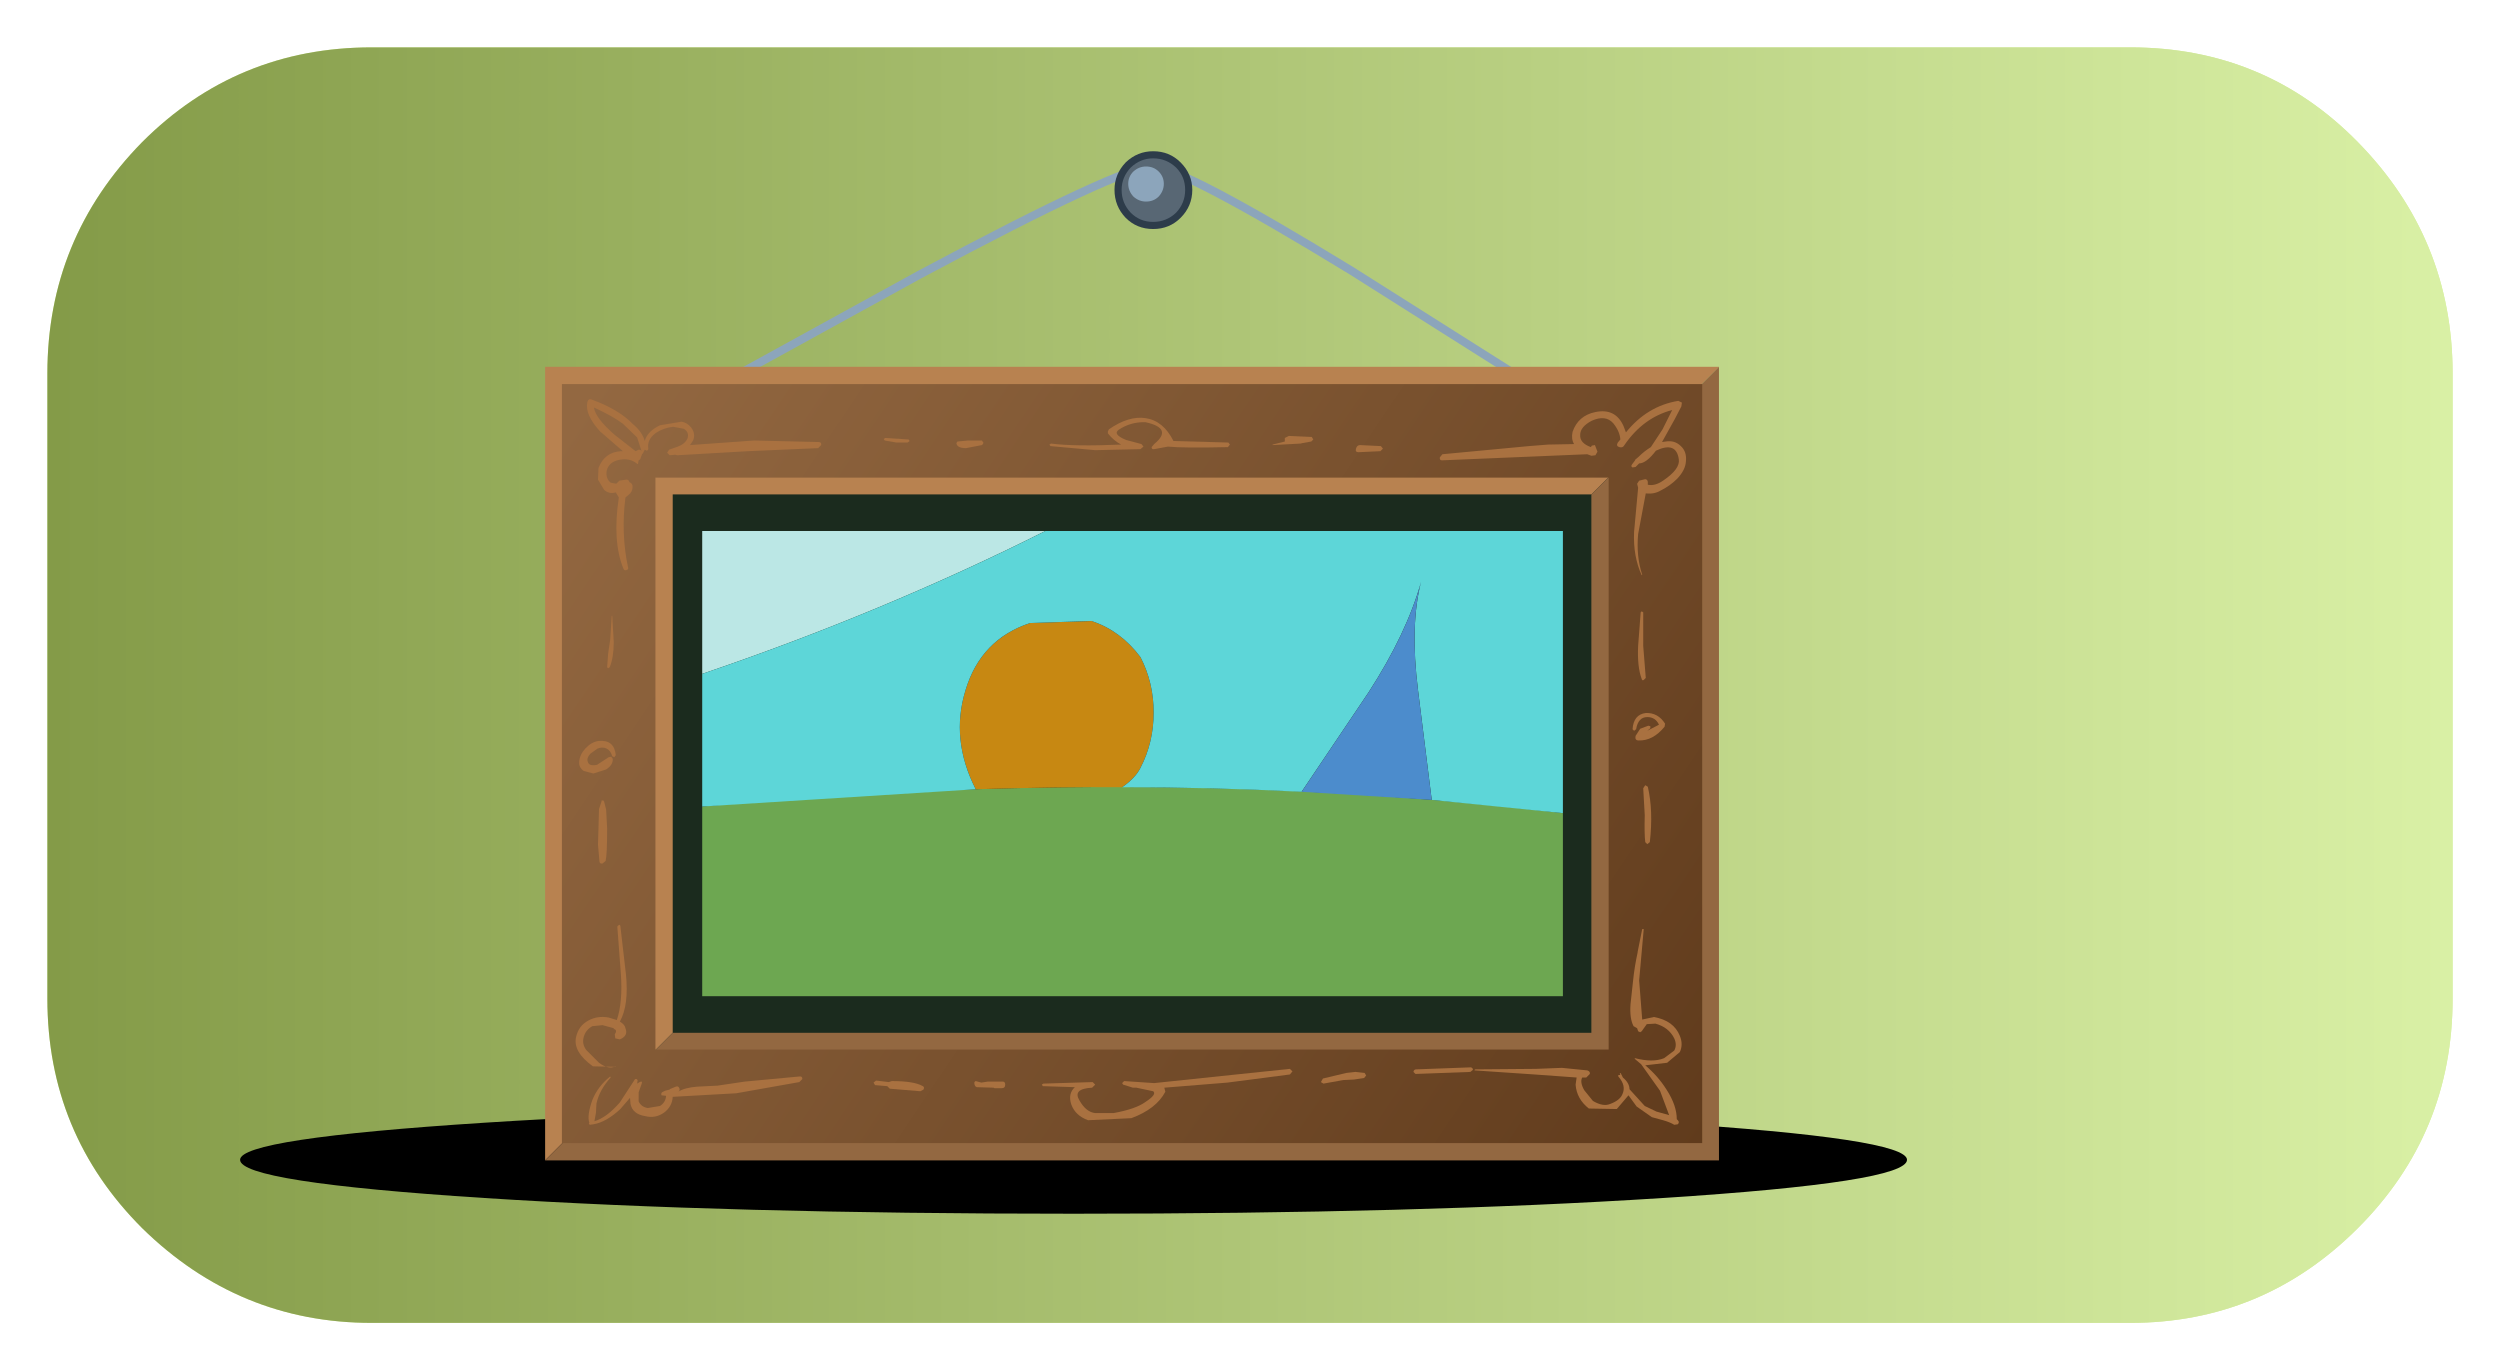 <?xml version="1.0" encoding="UTF-8" standalone="no"?>
<svg xmlns:ffdec="https://www.free-decompiler.com/flash" xmlns:xlink="http://www.w3.org/1999/xlink" ffdec:objectType="frame" height="37.6px" width="68.6px" xmlns="http://www.w3.org/2000/svg">
  <g transform="matrix(1.0, 0.0, 0.0, 1.0, 1.3, 1.3)">
    <use ffdec:characterId="914" height="35.0" transform="matrix(1.0, 0.0, 0.0, 1.0, 0.0, 0.0)" width="66.0" xlink:href="#shape0"/>
    <use ffdec:characterId="913" height="104.5" transform="matrix(0.279, 0.0, 0.0, 0.279, 5.288, 2.85)" width="164.0" xlink:href="#sprite0"/>
  </g>
  <defs>
    <g id="shape0" transform="matrix(1.0, 0.0, 0.0, 1.0, 0.0, 0.0)">
      <path d="M57.15 35.0 L8.9 35.0 Q5.25 35.0 2.6 32.4 0.0 29.8 0.0 26.1 L0.0 8.95 Q0.0 5.25 2.6 2.6 5.2 0.0 8.9 0.0 L57.15 0.0 Q60.85 0.0 63.4 2.6 66.0 5.25 66.0 8.95 L66.0 26.1 Q66.0 29.8 63.4 32.4 60.8 35.0 57.15 35.0" fill="#d9f0a5" fill-rule="evenodd" stroke="none"/>
      <path d="M57.15 35.0 L8.9 35.0 Q5.25 35.0 2.6 32.4 0.0 29.8 0.0 26.1 L0.0 8.95 Q0.0 5.25 2.6 2.6 5.2 0.0 8.9 0.0 L57.15 0.0 Q60.85 0.0 63.4 2.6 66.0 5.25 66.0 8.95 L66.0 26.1 Q66.0 29.8 63.4 32.4 60.8 35.0 57.15 35.0" fill="url(#gradient0)" fill-rule="evenodd" stroke="none"/>
    </g>
    <linearGradient gradientTransform="matrix(0.04, 0.0, 0.0, 0.021, 33.0, 17.5)" gradientUnits="userSpaceOnUse" id="gradient0" spreadMethod="pad" x1="-819.2" x2="819.2">
      <stop offset="0.0" stop-color="#849b48"/>
      <stop offset="1.0" stop-color="#d9f0a5"/>
    </linearGradient>
    <g id="sprite0" transform="matrix(1.0, 0.0, 0.0, 1.0, 82.0, 52.25)">
      <use ffdec:characterId="910" height="10.5" transform="matrix(1.0, 0.0, 0.0, 1.0, -82.0, 41.75)" width="164.0" xlink:href="#sprite1"/>
      <use ffdec:characterId="911" height="5.4" transform="matrix(1.0, 0.0, 0.0, 1.0, -64.5, 44.3)" width="128.95" xlink:href="#sprite2"/>
      <use ffdec:characterId="912" height="99.25" transform="matrix(1.0, 0.0, 0.0, 1.0, -52.0, -52.25)" width="115.45" xlink:href="#shape2"/>
    </g>
    <g id="sprite1" transform="matrix(1.0, 0.0, 0.0, 1.0, 0.0, 0.0)">
      <use ffdec:characterId="909" height="9.5" transform="matrix(1.104, 0.0, 0.0, 1.105, 0.0, 0.0)" width="148.5" xlink:href="#shape1"/>
    </g>
    <g id="shape1" transform="matrix(1.0, 0.0, 0.0, 1.0, 0.0, 0.0)">
      <path d="M148.5 4.7 Q148.5 6.7 126.75 8.1 105.0 9.5 74.25 9.5 43.5 9.5 21.75 8.1 0.0 6.7 0.0 4.7 0.0 2.8 21.75 1.4 43.6 0.0 74.25 0.0 104.9 0.0 126.75 1.4 148.5 2.8 148.5 4.7" fill="#000000" fill-rule="evenodd" stroke="none"/>
    </g>
    <g id="sprite2" transform="matrix(1.0, 0.0, 0.0, 1.0, 0.0, 0.0)">
      <use ffdec:characterId="909" height="9.5" transform="matrix(0.868, 0.0, 0.0, 0.568, 0.0, 0.0)" width="148.5" xlink:href="#shape1"/>
    </g>
    <g id="shape2" transform="matrix(1.0, 0.0, 0.0, 1.0, 52.0, 52.25)">
      <path d="M-34.75 -29.35 L-15.2 -40.1 Q4.9 -50.85 7.8 -50.75 10.7 -50.65 27.3 -40.5 L43.35 -30.35" fill="none" stroke="#8ca5bb" stroke-linecap="butt" stroke-linejoin="miter-clip" stroke-miterlimit="10.0" stroke-width="0.8"/>
      <path d="M53.45 37.8 L-41.9 37.8 -41.9 -20.6 53.45 -20.6 53.45 37.8" fill="#1b2b1e" fill-rule="evenodd" stroke="none"/>
      <path d="M50.9 -18.5 L-39.45 -18.5 -39.45 34.45 -52.0 47.0 -52.0 -31.05 63.45 -31.05 50.9 -18.5" fill="#b88250" fill-rule="evenodd" stroke="none"/>
      <path d="M63.45 -31.05 L63.45 47.0 -52.0 47.0 -39.45 34.45 50.9 34.45 50.9 -18.5 63.45 -31.05" fill="#936841" fill-rule="evenodd" stroke="none"/>
      <path d="M52.6 36.1 L52.6 -20.15 -41.15 -20.15 -41.15 36.1 52.6 36.1 M61.8 -29.35 L61.8 45.3 -50.35 45.3 -50.35 -29.35 61.8 -29.35" fill="url(#gradient1)" fill-rule="evenodd" stroke="none"/>
      <path d="M-42.8 -22.9 Q-42.55 -22.9 -42.5 -22.7 L-42.95 -24.1 -44.35 -25.45 Q-45.35 -26.2 -47.2 -27.05 -47.05 -26.0 -45.15 -24.35 L-43.1 -22.75 -42.8 -22.9 M-25.1 -23.65 Q-24.8 -23.65 -24.85 -23.35 L-25.15 -23.05 -32.05 -22.75 -39.0 -22.35 -39.2 -22.4 -39.75 -22.35 -40.0 -22.6 -39.8 -22.9 -38.95 -23.2 Q-38.25 -23.45 -38.0 -24.0 -37.8 -24.6 -38.35 -24.95 L-39.4 -25.15 Q-40.35 -25.05 -41.1 -24.55 -42.0 -23.9 -41.85 -23.0 -41.85 -22.85 -42.0 -22.8 L-42.2 -22.9 -42.4 -22.5 -42.45 -22.5 -42.65 -21.95 -42.8 -21.85 -42.85 -21.6 Q-42.85 -21.4 -43.0 -21.55 -43.7 -22.1 -44.7 -21.9 -45.75 -21.7 -45.95 -20.8 -46.05 -20.05 -45.55 -19.65 L-45.0 -19.55 -44.7 -19.85 -44.05 -19.95 Q-43.8 -20.0 -43.7 -19.7 -43.35 -19.55 -43.4 -19.15 -43.45 -18.7 -43.8 -18.45 L-44.1 -18.2 Q-44.55 -14.65 -43.85 -11.35 -43.75 -11.15 -44.0 -11.05 -44.25 -11.0 -44.3 -11.2 -45.4 -13.9 -44.75 -18.2 L-45.05 -18.7 Q-45.7 -18.5 -46.2 -18.95 L-46.8 -19.95 -46.75 -21.1 Q-46.15 -22.65 -44.55 -22.75 L-44.35 -22.75 -46.6 -24.7 Q-48.1 -26.35 -47.85 -27.55 -47.75 -28.0 -47.35 -27.8 -44.75 -26.85 -43.35 -25.4 -42.45 -24.65 -42.2 -23.75 -41.95 -24.7 -40.7 -25.3 L-38.6 -25.65 Q-37.95 -25.55 -37.55 -24.95 -37.2 -24.4 -37.45 -23.8 L-37.75 -23.35 -31.45 -23.8 -25.1 -23.65" fill="#a97140" fill-rule="evenodd" stroke="none"/>
      <path d="M-27.0 38.75 Q-26.7 38.7 -26.7 39.0 L-27.0 39.3 -33.2 40.4 -39.45 40.75 Q-39.5 41.7 -40.3 42.3 -41.15 42.9 -42.15 42.65 -43.4 42.45 -43.6 41.45 L-43.65 40.85 -44.6 41.95 Q-46.0 43.25 -47.25 43.45 L-47.6 43.5 -47.7 43.4 -47.65 43.3 Q-47.9 42.6 -47.35 41.05 -46.8 39.7 -45.6 38.75 L-45.55 38.85 Q-46.65 40.05 -46.95 41.4 L-47.0 42.3 -47.15 43.15 Q-45.95 42.8 -44.65 41.3 L-43.15 39.0 -43.0 39.0 -42.9 39.1 -42.95 39.45 -42.7 39.3 Q-42.4 39.15 -42.5 39.45 L-42.8 40.3 -42.8 41.2 Q-42.55 41.75 -41.9 41.85 L-40.7 41.65 Q-40.15 41.3 -40.1 40.65 L-40.55 40.6 Q-40.65 40.35 -40.4 40.25 L-40.2 40.15 -39.8 40.05 -39.75 40.05 -39.75 40.0 -39.15 39.75 Q-38.9 39.65 -38.8 39.9 -38.7 40.1 -38.9 40.25 -38.3 39.85 -37.05 39.75 L-35.05 39.65 -32.35 39.25 -27.0 38.75" fill="#a97140" fill-rule="evenodd" stroke="none"/>
      <path d="M-44.6 23.95 L-44.05 28.7 Q-43.75 31.75 -44.65 33.35 -44.15 33.65 -44.1 34.0 -43.8 34.75 -44.65 35.1 L-45.1 35.0 -45.15 34.6 Q-44.9 34.25 -45.15 34.1 L-45.25 34.1 -45.25 34.0 -46.35 33.7 -47.35 33.8 Q-48.0 34.15 -48.2 34.85 -48.4 35.55 -47.95 36.15 L-46.7 37.4 Q-45.75 38.1 -45.1 37.75 L-45.05 37.8 -47.3 37.75 Q-49.3 36.3 -48.95 34.85 -48.7 33.75 -47.75 33.25 -46.85 32.75 -45.75 32.95 L-44.95 33.2 Q-44.35 31.45 -44.55 28.65 L-44.9 24.0 -44.75 23.85 Q-44.65 23.8 -44.6 23.95" fill="#a97140" fill-rule="evenodd" stroke="none"/>
      <path d="M56.05 24.25 L55.6 29.3 55.9 33.15 57.05 32.9 Q59.0 33.25 59.6 34.75 59.95 35.6 59.6 36.35 L58.35 37.4 56.2 37.65 Q57.45 38.7 58.3 40.05 59.3 41.6 59.3 42.95 L59.4 43.05 Q59.6 43.25 59.4 43.45 L59.05 43.5 Q58.65 43.25 57.95 43.05 L56.85 42.75 55.35 41.7 54.55 40.6 53.4 41.95 50.65 41.9 Q49.45 40.95 49.35 39.55 L49.45 38.85 45.3 38.55 39.4 38.15 39.45 38.05 45.45 38.0 48.0 37.9 50.5 38.15 Q50.8 38.25 50.75 38.5 L50.4 38.85 50.0 38.85 Q49.75 39.3 50.2 40.1 L51.05 41.15 Q52.05 41.75 52.75 41.45 53.7 41.1 53.95 40.5 54.35 39.65 53.55 38.75 L53.55 38.6 53.7 38.6 53.75 38.6 53.7 38.5 Q53.7 38.35 53.8 38.45 L54.0 38.85 Q54.65 39.4 54.65 40.0 L56.15 41.65 57.3 42.2 58.55 42.55 57.65 40.15 55.8 37.55 55.15 37.0 55.2 36.95 Q56.95 37.4 58.05 36.95 L59.05 36.2 Q59.35 35.65 59.05 35.0 58.5 33.9 57.2 33.55 L56.35 33.6 55.85 34.3 55.7 34.4 55.5 34.3 55.4 34.0 55.05 33.8 Q54.65 33.05 54.75 31.65 L55.0 29.35 Q55.15 27.9 55.45 26.55 L55.45 26.5 55.9 24.25 56.05 24.25" fill="#a97140" fill-rule="evenodd" stroke="none"/>
      <path d="M43.35 -22.15 L36.2 -21.85 Q35.95 -21.85 36.0 -22.15 L36.25 -22.45 44.75 -23.25 46.65 -23.4 49.2 -23.45 Q48.9 -23.95 49.05 -24.65 49.6 -26.25 51.3 -26.6 53.25 -27.0 54.05 -25.25 L54.3 -24.6 Q56.4 -27.2 59.45 -27.7 L59.75 -27.55 59.8 -27.55 59.8 -27.5 59.75 -27.15 59.1 -25.9 57.85 -23.65 58.2 -23.7 Q59.1 -23.85 59.7 -23.25 60.3 -22.7 60.2 -21.75 60.15 -20.9 59.35 -20.05 58.65 -19.35 57.75 -18.9 57.1 -18.5 56.25 -18.6 L55.5 -14.6 Q55.3 -12.4 55.9 -10.6 L55.85 -10.55 Q55.0 -12.4 55.1 -14.8 L55.5 -19.15 55.4 -19.55 55.6 -19.85 56.2 -20.0 Q56.5 -19.95 56.45 -19.55 L56.45 -19.45 Q57.15 -19.3 57.95 -19.85 59.65 -21.0 59.5 -21.95 59.25 -23.75 57.25 -22.8 56.3 -21.55 55.6 -21.55 L55.25 -21.2 54.95 -21.15 Q54.75 -21.25 54.9 -21.45 L55.2 -21.85 55.2 -21.9 55.55 -22.2 Q56.1 -22.75 56.75 -23.15 L57.9 -24.9 58.85 -26.8 Q56.0 -26.05 54.15 -23.35 54.0 -23.05 53.65 -23.15 53.3 -23.25 53.5 -23.6 L53.75 -23.9 Q53.7 -24.7 53.05 -25.5 52.3 -26.35 50.95 -25.75 49.8 -25.15 49.8 -24.35 49.75 -23.55 50.85 -23.15 L50.95 -23.3 51.25 -23.35 51.5 -22.7 51.3 -22.35 50.9 -22.3 50.5 -22.45 43.35 -22.15" fill="#a97140" fill-rule="evenodd" stroke="none"/>
      <path d="M-16.25 -23.9 L-16.15 -23.75 -16.35 -23.6 -17.45 -23.6 -18.6 -23.8 -18.7 -23.95 -18.55 -24.05 -16.25 -23.9" fill="#a97140" fill-rule="evenodd" stroke="none"/>
      <path d="M-9.05 -23.8 L-8.9 -23.6 Q-8.9 -23.45 -9.05 -23.35 L-10.6 -23.05 Q-11.5 -23.05 -11.55 -23.55 L-11.45 -23.7 -10.4 -23.8 -9.05 -23.8" fill="#a97140" fill-rule="evenodd" stroke="none"/>
      <path d="M6.65 -23.45 L6.85 -23.2 6.55 -22.95 2.1 -22.85 -2.3 -23.25 -2.4 -23.4 -2.25 -23.5 Q0.05 -23.2 4.65 -23.4 3.9 -23.8 3.35 -24.5 L3.35 -24.7 3.45 -24.9 Q5.4 -26.25 7.05 -26.0 8.8 -25.75 9.8 -23.75 L15.2 -23.6 15.35 -23.4 15.15 -23.15 Q10.8 -23.05 9.25 -23.2 L7.9 -22.95 Q7.65 -22.9 7.65 -23.15 L7.9 -23.45 Q9.8 -25.0 7.05 -25.6 5.6 -25.65 4.4 -24.85 3.8 -24.4 5.15 -23.85 L6.65 -23.45" fill="#a97140" fill-rule="evenodd" stroke="none"/>
      <path d="M23.4 -24.15 L23.55 -23.9 23.35 -23.7 22.5 -23.55 22.3 -23.5 19.55 -23.35 19.55 -23.4 20.75 -23.7 20.75 -24.05 21.15 -24.25 23.4 -24.15" fill="#a97140" fill-rule="evenodd" stroke="none"/>
      <path d="M30.2 -23.25 L30.4 -23.0 30.15 -22.75 28.0 -22.65 Q27.65 -22.65 27.75 -23.0 27.85 -23.35 28.15 -23.35 L30.2 -23.25" fill="#a97140" fill-rule="evenodd" stroke="none"/>
      <path d="M-14.85 39.7 Q-14.65 39.8 -14.8 40.05 L-15.1 40.2 -18.1 39.95 -18.35 39.7 -19.55 39.6 -19.7 39.35 -19.45 39.15 -18.2 39.3 -17.9 39.2 Q-15.7 39.2 -14.85 39.7" fill="#a97140" fill-rule="evenodd" stroke="none"/>
      <path d="M-7.0 39.25 Q-6.75 39.25 -6.75 39.55 -6.75 39.9 -7.1 39.9 L-7.8 39.9 -7.9 39.85 -9.55 39.8 -9.7 39.7 Q-9.9 39.3 -9.65 39.2 L-9.1 39.35 -8.45 39.25 -7.0 39.25" fill="#a97140" fill-rule="evenodd" stroke="none"/>
      <path d="M21.25 38.0 L21.5 38.25 21.25 38.55 15.1 39.35 8.9 39.85 9.0 40.25 Q8.1 41.95 5.65 42.85 L1.4 43.05 Q0.15 42.6 -0.25 41.5 -0.6 40.45 0.1 39.8 L-3.05 39.7 -3.15 39.55 -3.0 39.45 1.85 39.3 2.1 39.55 1.8 39.85 Q-0.15 39.95 0.55 41.1 1.2 42.25 2.1 42.35 L3.9 42.35 Q6.1 41.95 7.05 41.25 8.2 40.5 7.8 40.2 L6.15 39.85 5.8 39.85 5.65 39.8 4.85 39.55 4.75 39.4 4.95 39.2 7.9 39.4 14.55 38.7 21.25 38.0" fill="#a97140" fill-rule="evenodd" stroke="none"/>
      <path d="M26.8 38.4 L27.7 38.3 28.6 38.4 28.75 38.65 28.55 38.9 27.55 39.05 26.5 39.1 24.55 39.45 24.3 39.3 24.5 38.95 26.8 38.4" fill="#a97140" fill-rule="evenodd" stroke="none"/>
      <path d="M39.05 37.85 Q39.25 37.9 39.25 38.1 L39.0 38.3 33.6 38.5 33.4 38.3 Q33.45 38.05 33.65 38.05 L39.05 37.85" fill="#a97140" fill-rule="evenodd" stroke="none"/>
      <path d="M-45.4 -6.55 L-45.25 -4.0 Q-45.25 -2.45 -45.65 -1.5 L-45.8 -1.4 -45.9 -1.5 -45.8 -2.85 -45.6 -4.2 -45.45 -6.55 -45.4 -6.55" fill="#a97140" fill-rule="evenodd" stroke="none"/>
      <path d="M-48.65 7.8 Q-48.6 7.1 -48.05 6.5 -47.45 5.85 -46.75 5.75 -45.2 5.6 -45.05 7.15 L-45.2 7.35 -45.4 7.25 Q-45.55 6.7 -45.95 6.5 -46.35 6.3 -46.85 6.5 L-47.55 7.0 Q-47.95 7.45 -47.8 7.8 -47.7 8.25 -46.9 8.1 L-45.75 7.35 -45.5 7.3 -45.35 7.5 Q-45.3 8.1 -46.0 8.55 L-47.25 8.95 -48.2 8.7 Q-48.7 8.35 -48.65 7.8" fill="#a97140" fill-rule="evenodd" stroke="none"/>
      <path d="M-46.7 12.45 L-46.45 11.7 -46.45 11.6 -46.25 11.6 -46.25 11.65 -46.2 11.7 -46.0 12.5 -45.9 14.35 Q-45.9 16.95 -46.05 17.55 L-46.35 17.8 Q-46.6 17.85 -46.65 17.65 L-46.8 15.95 -46.75 14.25 -46.7 12.45" fill="#a97140" fill-rule="evenodd" stroke="none"/>
      <path d="M55.3 4.6 L55.1 4.75 54.95 4.6 Q55.05 3.15 56.25 3.0 57.45 2.95 58.15 4.05 L58.1 4.35 Q56.95 5.75 55.55 5.7 55.15 5.7 55.25 5.25 L55.7 4.55 56.5 4.25 56.7 4.3 56.7 4.5 56.4 4.75 57.55 4.15 Q57.2 3.4 56.4 3.4 55.5 3.4 55.3 4.6" fill="#a97140" fill-rule="evenodd" stroke="none"/>
      <path d="M55.5 -3.6 L55.75 -6.9 55.85 -7.0 56.0 -6.9 56.0 -3.6 56.25 -0.45 56.05 -0.25 Q55.9 -0.15 55.85 -0.35 55.4 -1.55 55.5 -3.6" fill="#a97140" fill-rule="evenodd" stroke="none"/>
      <path d="M56.45 10.25 Q57.0 12.6 56.65 15.7 L56.4 15.9 56.2 15.7 Q56.1 14.9 56.15 13.05 L56.0 10.4 56.2 10.1 56.45 10.25" fill="#a97140" fill-rule="evenodd" stroke="none"/>
      <path d="M48.1 12.85 L48.1 30.85 -36.55 30.85 -36.55 12.2 Q8.05 8.05 48.1 12.85" fill="#6da751" fill-rule="evenodd" stroke="none"/>
      <path d="M-4.3 -5.85 L1.75 -6.05 Q4.6 -5.1 6.55 -2.5 7.85 0.0 7.85 2.95 7.85 5.9 6.55 8.4 6.05 9.4 4.75 10.3 -1.25 10.25 -9.65 10.5 -12.15 5.6 -10.65 0.75 -9.15 -4.25 -4.3 -5.85" fill="#c78812" fill-rule="evenodd" stroke="none"/>
      <path d="M-36.55 -0.85 L-36.55 -14.9 -2.8 -14.9 Q-18.75 -6.9 -36.55 -0.85" fill="#bbe7e5" fill-rule="evenodd" stroke="none"/>
      <path d="M6.55 -2.5 Q4.6 -5.1 1.75 -6.05 L-4.3 -5.85 Q-9.15 -4.25 -10.65 0.75 -12.15 5.6 -9.65 10.5 L-36.55 12.2 -36.55 -0.85 Q-18.75 -6.9 -2.8 -14.9 L48.1 -14.9 48.1 12.85 35.2 11.55 33.85 0.75 Q33.05 -5.65 34.15 -9.9 32.75 -4.85 29.0 0.95 L22.4 10.75 Q13.55 10.3 4.75 10.3 6.05 9.4 6.55 8.4 7.85 5.9 7.85 2.95 7.85 0.0 6.55 -2.5" fill="#5dd6d8" fill-rule="evenodd" stroke="none"/>
      <path d="M33.85 0.75 L35.2 11.55 22.4 10.75 29.0 0.95 Q32.75 -4.85 34.15 -9.9 33.05 -5.65 33.85 0.75" fill="#4c8ccc" fill-rule="evenodd" stroke="none"/>
      <path d="M10.5 -51.15 Q11.65 -50.0 11.65 -48.45 11.65 -46.85 10.5 -45.7 9.4 -44.6 7.8 -44.6 6.2 -44.6 5.1 -45.7 4.0 -46.85 4.0 -48.45 4.0 -50.0 5.1 -51.15 6.25 -52.25 7.8 -52.25 9.4 -52.25 10.5 -51.15" fill="#2d3c4a" fill-rule="evenodd" stroke="none"/>
      <path d="M5.6 -50.65 Q6.55 -51.55 7.8 -51.55 9.1 -51.55 10.05 -50.65 10.95 -49.75 10.95 -48.45 10.95 -47.15 10.05 -46.2 9.1 -45.3 7.8 -45.3 6.5 -45.3 5.6 -46.2 4.7 -47.15 4.7 -48.45 4.7 -49.7 5.6 -50.65" fill="#586774" fill-rule="evenodd" stroke="none"/>
      <path d="M7.1 -50.75 Q7.85 -50.75 8.35 -50.25 8.85 -49.75 8.85 -49.05 8.85 -48.35 8.35 -47.8 7.85 -47.3 7.1 -47.3 6.4 -47.3 5.85 -47.8 5.35 -48.35 5.35 -49.05 5.35 -49.75 5.85 -50.25 6.4 -50.75 7.1 -50.75" fill="#8ca5bb" fill-rule="evenodd" stroke="none"/>
    </g>
    <linearGradient gradientTransform="matrix(0.067, 0.045, 0.045, -0.067, 6.9, 8.8)" gradientUnits="userSpaceOnUse" id="gradient1" spreadMethod="pad" x1="-819.2" x2="819.2">
      <stop offset="0.0" stop-color="#936841"/>
      <stop offset="1.0" stop-color="#603b1c"/>
    </linearGradient>
  </defs>
</svg>
